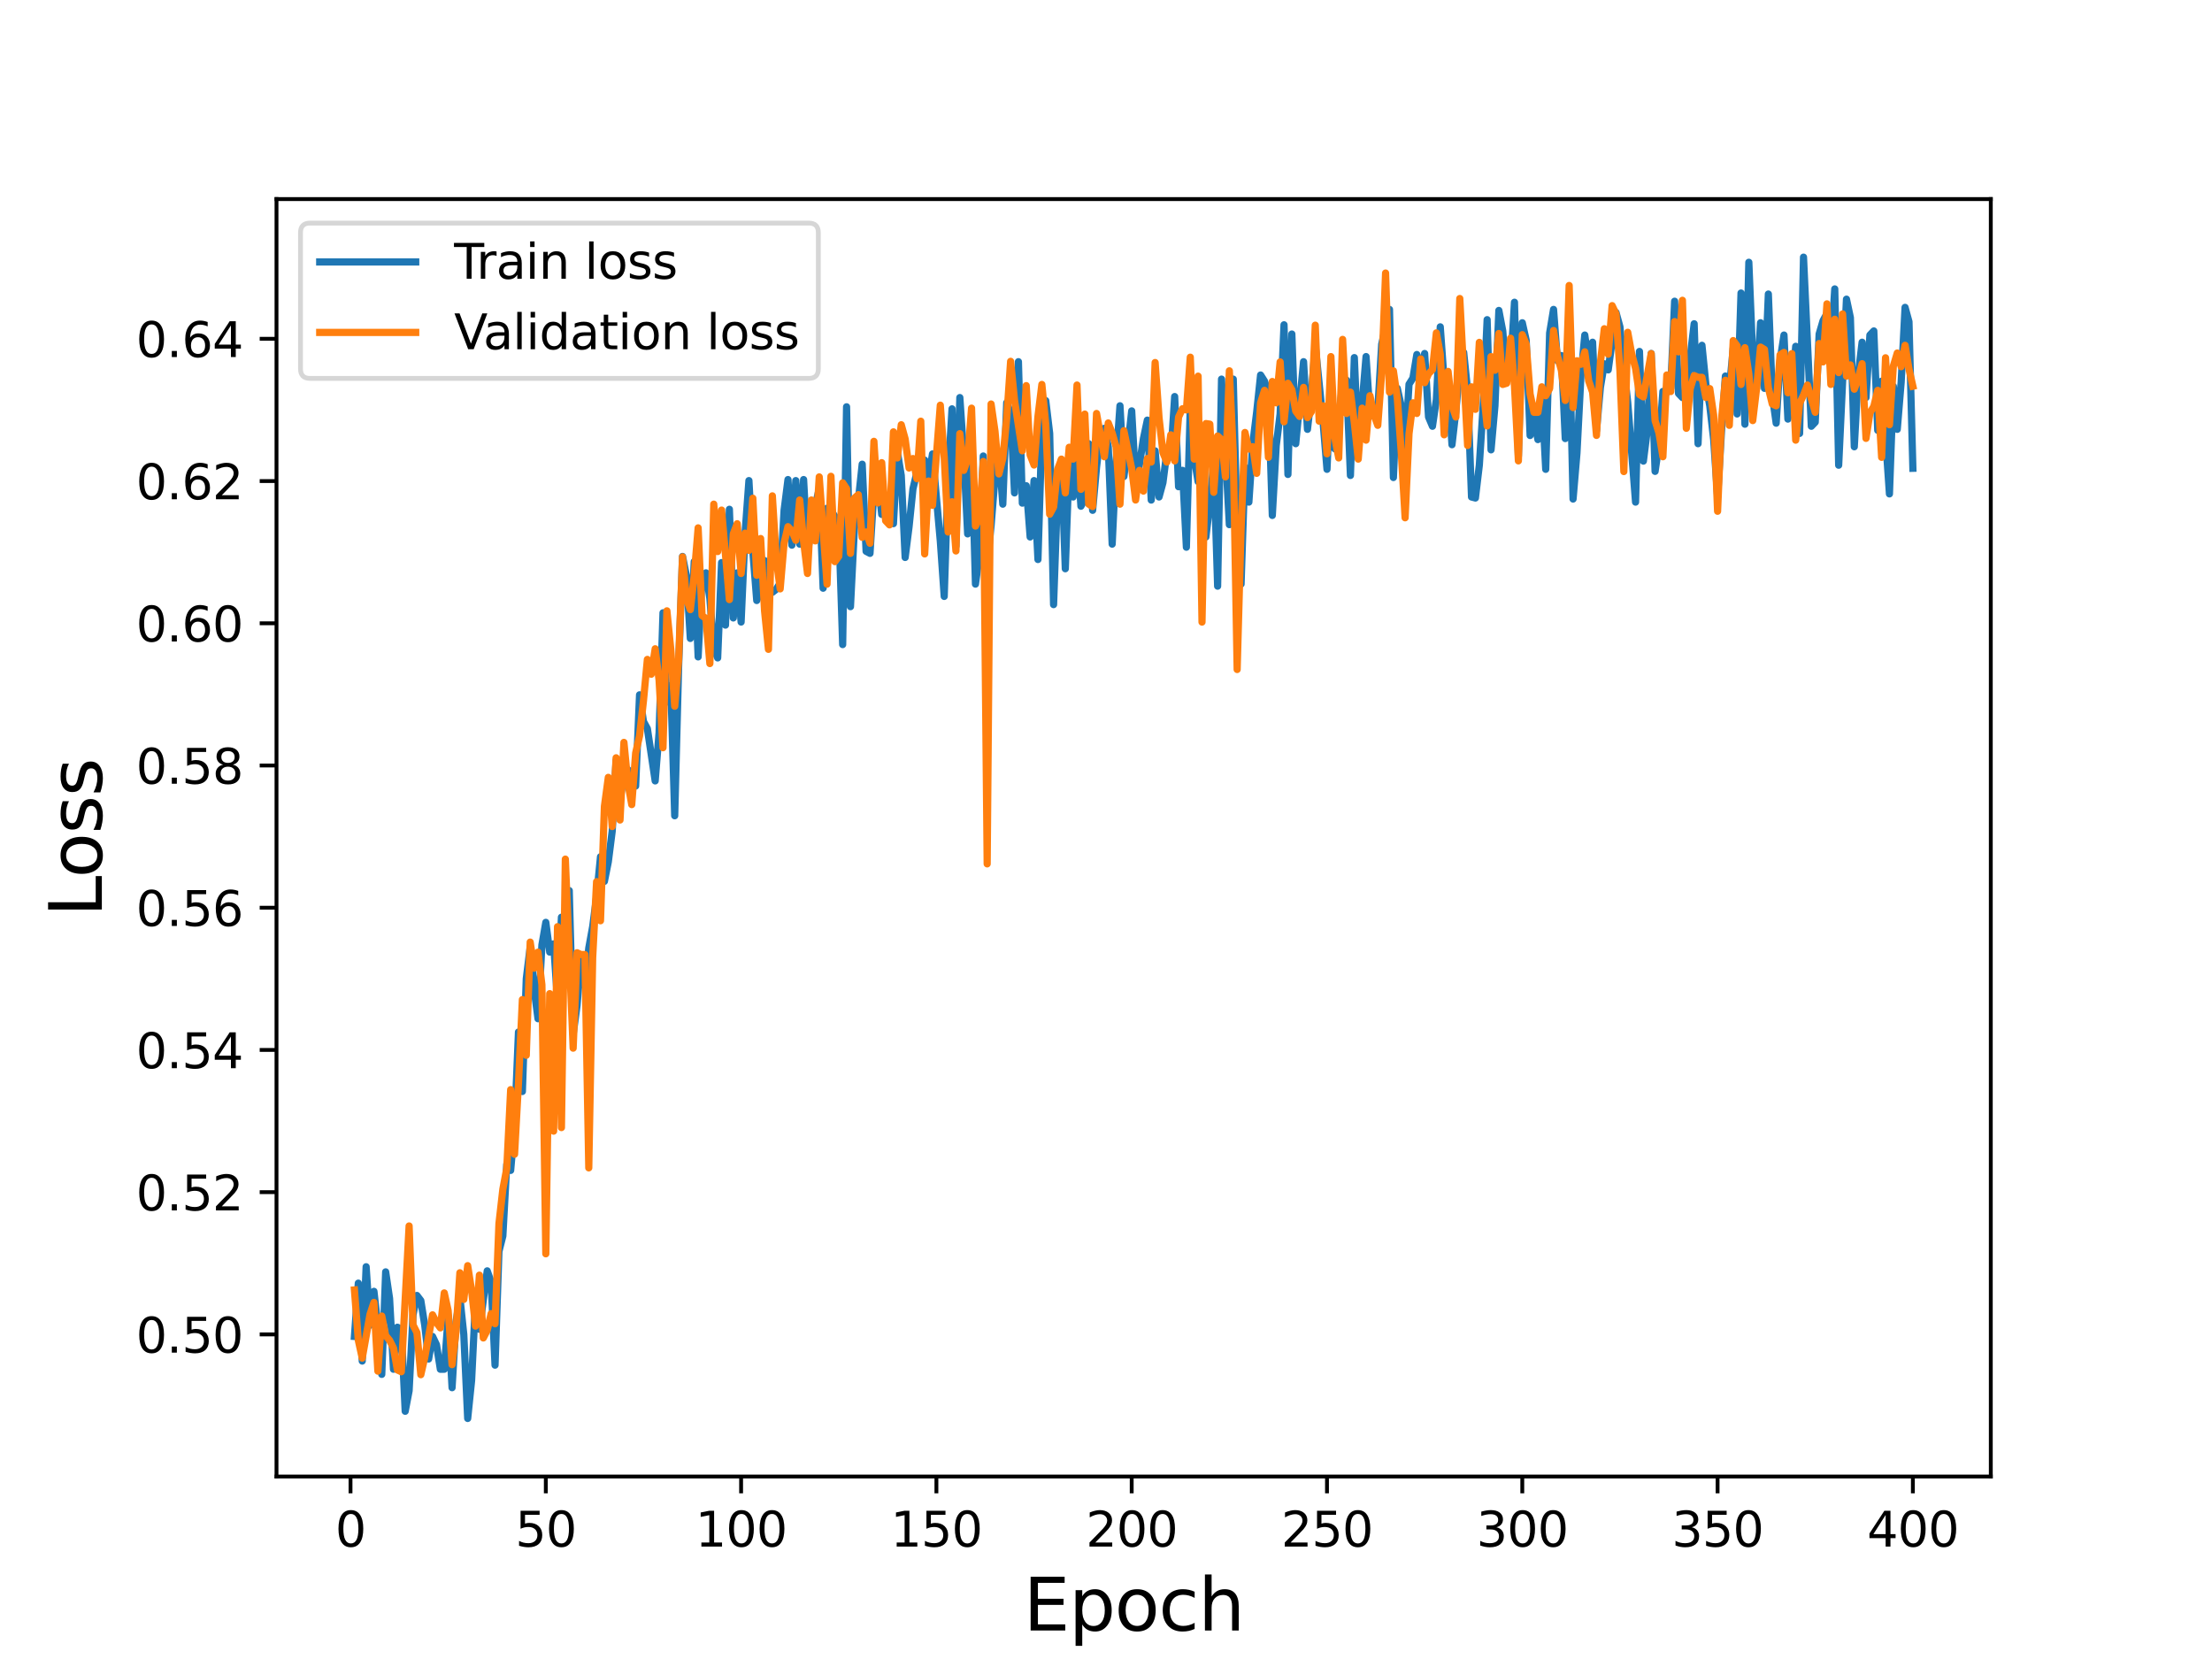 <?xml version="1.0" encoding="utf-8" standalone="no"?>
<!DOCTYPE svg PUBLIC "-//W3C//DTD SVG 1.1//EN"
  "http://www.w3.org/Graphics/SVG/1.1/DTD/svg11.dtd">
<svg height="345.6pt" version="1.1" viewBox="0 0 460.8 345.6" width="460.8pt" xmlns="http://www.w3.org/2000/svg" xmlns:xlink="http://www.w3.org/1999/xlink">
 <defs>
  <style type="text/css">*{stroke-linecap:butt;stroke-linejoin:round;}</style>
 </defs>
 <g id="figure_1">
  <g id="patch_1">
   <path d="M 0 345.6 
L 460.8 345.6 
L 460.8 0 
L 0 0 
z
" style="fill:#ffffff;"/>
  </g>
  <g id="axes_1">
   <g id="patch_2">
    <path d="M 57.6 307.584 
L 414.72 307.584 
L 414.72 41.472 
L 57.6 41.472 
z
" style="fill:#ffffff;"/>
   </g>
   <g id="matplotlib.axis_1">
    <g id="xtick_1">
     <g id="line2d_1">
      <defs>
       <path d="M 0 0 
L 0 3.5 
" id="m09a0fee490" style="stroke:#000000;stroke-width:0.8;"/>
      </defs>
      <g>
       <use style="stroke:#000000;stroke-width:0.8;" x="73.019" xlink:href="#m09a0fee490" y="307.584"/>
      </g>
     </g>
     <g id="text_1">
      <!-- 0 -->
      <g transform="translate(69.838 322.182)scale(0.1 -0.1)">
       <defs>
        <path d="M 2034 4250 
Q 1547 4250 1301 3770 
Q 1056 3291 1056 2328 
Q 1056 1369 1301 889 
Q 1547 409 2034 409 
Q 2525 409 2770 889 
Q 3016 1369 3016 2328 
Q 3016 3291 2770 3770 
Q 2525 4250 2034 4250 
z
M 2034 4750 
Q 2819 4750 3233 4129 
Q 3647 3509 3647 2328 
Q 3647 1150 3233 529 
Q 2819 -91 2034 -91 
Q 1250 -91 836 529 
Q 422 1150 422 2328 
Q 422 3509 836 4129 
Q 1250 4750 2034 4750 
z
" id="DejaVuSans-30" transform="scale(0.016)"/>
       </defs>
       <use xlink:href="#DejaVuSans-30"/>
      </g>
     </g>
    </g>
    <g id="xtick_2">
     <g id="line2d_2">
      <g>
       <use style="stroke:#000000;stroke-width:0.8;" x="113.703" xlink:href="#m09a0fee490" y="307.584"/>
      </g>
     </g>
     <g id="text_2">
      <!-- 50 -->
      <g transform="translate(107.34 322.182)scale(0.1 -0.1)">
       <defs>
        <path d="M 691 4666 
L 3169 4666 
L 3169 4134 
L 1269 4134 
L 1269 2991 
Q 1406 3038 1543 3061 
Q 1681 3084 1819 3084 
Q 2600 3084 3056 2656 
Q 3513 2228 3513 1497 
Q 3513 744 3044 326 
Q 2575 -91 1722 -91 
Q 1428 -91 1123 -41 
Q 819 9 494 109 
L 494 744 
Q 775 591 1075 516 
Q 1375 441 1709 441 
Q 2250 441 2565 725 
Q 2881 1009 2881 1497 
Q 2881 1984 2565 2268 
Q 2250 2553 1709 2553 
Q 1456 2553 1204 2497 
Q 953 2441 691 2322 
L 691 4666 
z
" id="DejaVuSans-35" transform="scale(0.016)"/>
       </defs>
       <use xlink:href="#DejaVuSans-35"/>
       <use x="63.623" xlink:href="#DejaVuSans-30"/>
      </g>
     </g>
    </g>
    <g id="xtick_3">
     <g id="line2d_3">
      <g>
       <use style="stroke:#000000;stroke-width:0.8;" x="154.386" xlink:href="#m09a0fee490" y="307.584"/>
      </g>
     </g>
     <g id="text_3">
      <!-- 100 -->
      <g transform="translate(144.842 322.182)scale(0.1 -0.1)">
       <defs>
        <path d="M 794 531 
L 1825 531 
L 1825 4091 
L 703 3866 
L 703 4441 
L 1819 4666 
L 2450 4666 
L 2450 531 
L 3481 531 
L 3481 0 
L 794 0 
L 794 531 
z
" id="DejaVuSans-31" transform="scale(0.016)"/>
       </defs>
       <use xlink:href="#DejaVuSans-31"/>
       <use x="63.623" xlink:href="#DejaVuSans-30"/>
       <use x="127.246" xlink:href="#DejaVuSans-30"/>
      </g>
     </g>
    </g>
    <g id="xtick_4">
     <g id="line2d_4">
      <g>
       <use style="stroke:#000000;stroke-width:0.8;" x="195.07" xlink:href="#m09a0fee490" y="307.584"/>
      </g>
     </g>
     <g id="text_4">
      <!-- 150 -->
      <g transform="translate(185.526 322.182)scale(0.1 -0.1)">
       <use xlink:href="#DejaVuSans-31"/>
       <use x="63.623" xlink:href="#DejaVuSans-35"/>
       <use x="127.246" xlink:href="#DejaVuSans-30"/>
      </g>
     </g>
    </g>
    <g id="xtick_5">
     <g id="line2d_5">
      <g>
       <use style="stroke:#000000;stroke-width:0.8;" x="235.753" xlink:href="#m09a0fee490" y="307.584"/>
      </g>
     </g>
     <g id="text_5">
      <!-- 200 -->
      <g transform="translate(226.209 322.182)scale(0.1 -0.1)">
       <defs>
        <path d="M 1228 531 
L 3431 531 
L 3431 0 
L 469 0 
L 469 531 
Q 828 903 1448 1529 
Q 2069 2156 2228 2338 
Q 2531 2678 2651 2914 
Q 2772 3150 2772 3378 
Q 2772 3750 2511 3984 
Q 2250 4219 1831 4219 
Q 1534 4219 1204 4116 
Q 875 4013 500 3803 
L 500 4441 
Q 881 4594 1212 4672 
Q 1544 4750 1819 4750 
Q 2544 4750 2975 4387 
Q 3406 4025 3406 3419 
Q 3406 3131 3298 2873 
Q 3191 2616 2906 2266 
Q 2828 2175 2409 1742 
Q 1991 1309 1228 531 
z
" id="DejaVuSans-32" transform="scale(0.016)"/>
       </defs>
       <use xlink:href="#DejaVuSans-32"/>
       <use x="63.623" xlink:href="#DejaVuSans-30"/>
       <use x="127.246" xlink:href="#DejaVuSans-30"/>
      </g>
     </g>
    </g>
    <g id="xtick_6">
     <g id="line2d_6">
      <g>
       <use style="stroke:#000000;stroke-width:0.8;" x="276.437" xlink:href="#m09a0fee490" y="307.584"/>
      </g>
     </g>
     <g id="text_6">
      <!-- 250 -->
      <g transform="translate(266.893 322.182)scale(0.1 -0.1)">
       <use xlink:href="#DejaVuSans-32"/>
       <use x="63.623" xlink:href="#DejaVuSans-35"/>
       <use x="127.246" xlink:href="#DejaVuSans-30"/>
      </g>
     </g>
    </g>
    <g id="xtick_7">
     <g id="line2d_7">
      <g>
       <use style="stroke:#000000;stroke-width:0.8;" x="317.12" xlink:href="#m09a0fee490" y="307.584"/>
      </g>
     </g>
     <g id="text_7">
      <!-- 300 -->
      <g transform="translate(307.576 322.182)scale(0.1 -0.1)">
       <defs>
        <path d="M 2597 2516 
Q 3050 2419 3304 2112 
Q 3559 1806 3559 1356 
Q 3559 666 3084 287 
Q 2609 -91 1734 -91 
Q 1441 -91 1130 -33 
Q 819 25 488 141 
L 488 750 
Q 750 597 1062 519 
Q 1375 441 1716 441 
Q 2309 441 2620 675 
Q 2931 909 2931 1356 
Q 2931 1769 2642 2001 
Q 2353 2234 1838 2234 
L 1294 2234 
L 1294 2753 
L 1863 2753 
Q 2328 2753 2575 2939 
Q 2822 3125 2822 3475 
Q 2822 3834 2567 4026 
Q 2313 4219 1838 4219 
Q 1578 4219 1281 4162 
Q 984 4106 628 3988 
L 628 4550 
Q 988 4650 1302 4700 
Q 1616 4750 1894 4750 
Q 2613 4750 3031 4423 
Q 3450 4097 3450 3541 
Q 3450 3153 3228 2886 
Q 3006 2619 2597 2516 
z
" id="DejaVuSans-33" transform="scale(0.016)"/>
       </defs>
       <use xlink:href="#DejaVuSans-33"/>
       <use x="63.623" xlink:href="#DejaVuSans-30"/>
       <use x="127.246" xlink:href="#DejaVuSans-30"/>
      </g>
     </g>
    </g>
    <g id="xtick_8">
     <g id="line2d_8">
      <g>
       <use style="stroke:#000000;stroke-width:0.8;" x="357.804" xlink:href="#m09a0fee490" y="307.584"/>
      </g>
     </g>
     <g id="text_8">
      <!-- 350 -->
      <g transform="translate(348.26 322.182)scale(0.1 -0.1)">
       <use xlink:href="#DejaVuSans-33"/>
       <use x="63.623" xlink:href="#DejaVuSans-35"/>
       <use x="127.246" xlink:href="#DejaVuSans-30"/>
      </g>
     </g>
    </g>
    <g id="xtick_9">
     <g id="line2d_9">
      <g>
       <use style="stroke:#000000;stroke-width:0.8;" x="398.487" xlink:href="#m09a0fee490" y="307.584"/>
      </g>
     </g>
     <g id="text_9">
      <!-- 400 -->
      <g transform="translate(388.944 322.182)scale(0.1 -0.1)">
       <defs>
        <path d="M 2419 4116 
L 825 1625 
L 2419 1625 
L 2419 4116 
z
M 2253 4666 
L 3047 4666 
L 3047 1625 
L 3713 1625 
L 3713 1100 
L 3047 1100 
L 3047 0 
L 2419 0 
L 2419 1100 
L 313 1100 
L 313 1709 
L 2253 4666 
z
" id="DejaVuSans-34" transform="scale(0.016)"/>
       </defs>
       <use xlink:href="#DejaVuSans-34"/>
       <use x="63.623" xlink:href="#DejaVuSans-30"/>
       <use x="127.246" xlink:href="#DejaVuSans-30"/>
      </g>
     </g>
    </g>
    <g id="text_10">
     <!-- Epoch -->
     <g transform="translate(213.194 339.66)scale(0.15 -0.15)">
      <defs>
       <path d="M 628 4666 
L 3578 4666 
L 3578 4134 
L 1259 4134 
L 1259 2753 
L 3481 2753 
L 3481 2222 
L 1259 2222 
L 1259 531 
L 3634 531 
L 3634 0 
L 628 0 
L 628 4666 
z
" id="DejaVuSans-45" transform="scale(0.016)"/>
       <path d="M 1159 525 
L 1159 -1331 
L 581 -1331 
L 581 3500 
L 1159 3500 
L 1159 2969 
Q 1341 3281 1617 3432 
Q 1894 3584 2278 3584 
Q 2916 3584 3314 3078 
Q 3713 2572 3713 1747 
Q 3713 922 3314 415 
Q 2916 -91 2278 -91 
Q 1894 -91 1617 61 
Q 1341 213 1159 525 
z
M 3116 1747 
Q 3116 2381 2855 2742 
Q 2594 3103 2138 3103 
Q 1681 3103 1420 2742 
Q 1159 2381 1159 1747 
Q 1159 1113 1420 752 
Q 1681 391 2138 391 
Q 2594 391 2855 752 
Q 3116 1113 3116 1747 
z
" id="DejaVuSans-70" transform="scale(0.016)"/>
       <path d="M 1959 3097 
Q 1497 3097 1228 2736 
Q 959 2375 959 1747 
Q 959 1119 1226 758 
Q 1494 397 1959 397 
Q 2419 397 2687 759 
Q 2956 1122 2956 1747 
Q 2956 2369 2687 2733 
Q 2419 3097 1959 3097 
z
M 1959 3584 
Q 2709 3584 3137 3096 
Q 3566 2609 3566 1747 
Q 3566 888 3137 398 
Q 2709 -91 1959 -91 
Q 1206 -91 779 398 
Q 353 888 353 1747 
Q 353 2609 779 3096 
Q 1206 3584 1959 3584 
z
" id="DejaVuSans-6f" transform="scale(0.016)"/>
       <path d="M 3122 3366 
L 3122 2828 
Q 2878 2963 2633 3030 
Q 2388 3097 2138 3097 
Q 1578 3097 1268 2742 
Q 959 2388 959 1747 
Q 959 1106 1268 751 
Q 1578 397 2138 397 
Q 2388 397 2633 464 
Q 2878 531 3122 666 
L 3122 134 
Q 2881 22 2623 -34 
Q 2366 -91 2075 -91 
Q 1284 -91 818 406 
Q 353 903 353 1747 
Q 353 2603 823 3093 
Q 1294 3584 2113 3584 
Q 2378 3584 2631 3529 
Q 2884 3475 3122 3366 
z
" id="DejaVuSans-63" transform="scale(0.016)"/>
       <path d="M 3513 2113 
L 3513 0 
L 2938 0 
L 2938 2094 
Q 2938 2591 2744 2837 
Q 2550 3084 2163 3084 
Q 1697 3084 1428 2787 
Q 1159 2491 1159 1978 
L 1159 0 
L 581 0 
L 581 4863 
L 1159 4863 
L 1159 2956 
Q 1366 3272 1645 3428 
Q 1925 3584 2291 3584 
Q 2894 3584 3203 3211 
Q 3513 2838 3513 2113 
z
" id="DejaVuSans-68" transform="scale(0.016)"/>
      </defs>
      <use xlink:href="#DejaVuSans-45"/>
      <use x="63.184" xlink:href="#DejaVuSans-70"/>
      <use x="126.66" xlink:href="#DejaVuSans-6f"/>
      <use x="187.842" xlink:href="#DejaVuSans-63"/>
      <use x="242.822" xlink:href="#DejaVuSans-68"/>
     </g>
    </g>
   </g>
   <g id="matplotlib.axis_2">
    <g id="ytick_1">
     <g id="line2d_10">
      <defs>
       <path d="M 0 0 
L -3.5 0 
" id="m2b447455a0" style="stroke:#000000;stroke-width:0.8;"/>
      </defs>
      <g>
       <use style="stroke:#000000;stroke-width:0.8;" x="57.6" xlink:href="#m2b447455a0" y="277.979"/>
      </g>
     </g>
     <g id="text_11">
      <!-- 0.50 -->
      <g transform="translate(28.334 281.778)scale(0.1 -0.1)">
       <defs>
        <path d="M 684 794 
L 1344 794 
L 1344 0 
L 684 0 
L 684 794 
z
" id="DejaVuSans-2e" transform="scale(0.016)"/>
       </defs>
       <use xlink:href="#DejaVuSans-30"/>
       <use x="63.623" xlink:href="#DejaVuSans-2e"/>
       <use x="95.41" xlink:href="#DejaVuSans-35"/>
       <use x="159.033" xlink:href="#DejaVuSans-30"/>
      </g>
     </g>
    </g>
    <g id="ytick_2">
     <g id="line2d_11">
      <g>
       <use style="stroke:#000000;stroke-width:0.8;" x="57.6" xlink:href="#m2b447455a0" y="248.351"/>
      </g>
     </g>
     <g id="text_12">
      <!-- 0.52 -->
      <g transform="translate(28.334 252.15)scale(0.1 -0.1)">
       <use xlink:href="#DejaVuSans-30"/>
       <use x="63.623" xlink:href="#DejaVuSans-2e"/>
       <use x="95.41" xlink:href="#DejaVuSans-35"/>
       <use x="159.033" xlink:href="#DejaVuSans-32"/>
      </g>
     </g>
    </g>
    <g id="ytick_3">
     <g id="line2d_12">
      <g>
       <use style="stroke:#000000;stroke-width:0.8;" x="57.6" xlink:href="#m2b447455a0" y="218.723"/>
      </g>
     </g>
     <g id="text_13">
      <!-- 0.54 -->
      <g transform="translate(28.334 222.522)scale(0.1 -0.1)">
       <use xlink:href="#DejaVuSans-30"/>
       <use x="63.623" xlink:href="#DejaVuSans-2e"/>
       <use x="95.41" xlink:href="#DejaVuSans-35"/>
       <use x="159.033" xlink:href="#DejaVuSans-34"/>
      </g>
     </g>
    </g>
    <g id="ytick_4">
     <g id="line2d_13">
      <g>
       <use style="stroke:#000000;stroke-width:0.8;" x="57.6" xlink:href="#m2b447455a0" y="189.094"/>
      </g>
     </g>
     <g id="text_14">
      <!-- 0.56 -->
      <g transform="translate(28.334 192.894)scale(0.1 -0.1)">
       <defs>
        <path d="M 2113 2584 
Q 1688 2584 1439 2293 
Q 1191 2003 1191 1497 
Q 1191 994 1439 701 
Q 1688 409 2113 409 
Q 2538 409 2786 701 
Q 3034 994 3034 1497 
Q 3034 2003 2786 2293 
Q 2538 2584 2113 2584 
z
M 3366 4563 
L 3366 3988 
Q 3128 4100 2886 4159 
Q 2644 4219 2406 4219 
Q 1781 4219 1451 3797 
Q 1122 3375 1075 2522 
Q 1259 2794 1537 2939 
Q 1816 3084 2150 3084 
Q 2853 3084 3261 2657 
Q 3669 2231 3669 1497 
Q 3669 778 3244 343 
Q 2819 -91 2113 -91 
Q 1303 -91 875 529 
Q 447 1150 447 2328 
Q 447 3434 972 4092 
Q 1497 4750 2381 4750 
Q 2619 4750 2861 4703 
Q 3103 4656 3366 4563 
z
" id="DejaVuSans-36" transform="scale(0.016)"/>
       </defs>
       <use xlink:href="#DejaVuSans-30"/>
       <use x="63.623" xlink:href="#DejaVuSans-2e"/>
       <use x="95.41" xlink:href="#DejaVuSans-35"/>
       <use x="159.033" xlink:href="#DejaVuSans-36"/>
      </g>
     </g>
    </g>
    <g id="ytick_5">
     <g id="line2d_14">
      <g>
       <use style="stroke:#000000;stroke-width:0.8;" x="57.6" xlink:href="#m2b447455a0" y="159.466"/>
      </g>
     </g>
     <g id="text_15">
      <!-- 0.58 -->
      <g transform="translate(28.334 163.265)scale(0.1 -0.1)">
       <defs>
        <path d="M 2034 2216 
Q 1584 2216 1326 1975 
Q 1069 1734 1069 1313 
Q 1069 891 1326 650 
Q 1584 409 2034 409 
Q 2484 409 2743 651 
Q 3003 894 3003 1313 
Q 3003 1734 2745 1975 
Q 2488 2216 2034 2216 
z
M 1403 2484 
Q 997 2584 770 2862 
Q 544 3141 544 3541 
Q 544 4100 942 4425 
Q 1341 4750 2034 4750 
Q 2731 4750 3128 4425 
Q 3525 4100 3525 3541 
Q 3525 3141 3298 2862 
Q 3072 2584 2669 2484 
Q 3125 2378 3379 2068 
Q 3634 1759 3634 1313 
Q 3634 634 3220 271 
Q 2806 -91 2034 -91 
Q 1263 -91 848 271 
Q 434 634 434 1313 
Q 434 1759 690 2068 
Q 947 2378 1403 2484 
z
M 1172 3481 
Q 1172 3119 1398 2916 
Q 1625 2713 2034 2713 
Q 2441 2713 2670 2916 
Q 2900 3119 2900 3481 
Q 2900 3844 2670 4047 
Q 2441 4250 2034 4250 
Q 1625 4250 1398 4047 
Q 1172 3844 1172 3481 
z
" id="DejaVuSans-38" transform="scale(0.016)"/>
       </defs>
       <use xlink:href="#DejaVuSans-30"/>
       <use x="63.623" xlink:href="#DejaVuSans-2e"/>
       <use x="95.41" xlink:href="#DejaVuSans-35"/>
       <use x="159.033" xlink:href="#DejaVuSans-38"/>
      </g>
     </g>
    </g>
    <g id="ytick_6">
     <g id="line2d_15">
      <g>
       <use style="stroke:#000000;stroke-width:0.8;" x="57.6" xlink:href="#m2b447455a0" y="129.838"/>
      </g>
     </g>
     <g id="text_16">
      <!-- 0.60 -->
      <g transform="translate(28.334 133.637)scale(0.1 -0.1)">
       <use xlink:href="#DejaVuSans-30"/>
       <use x="63.623" xlink:href="#DejaVuSans-2e"/>
       <use x="95.41" xlink:href="#DejaVuSans-36"/>
       <use x="159.033" xlink:href="#DejaVuSans-30"/>
      </g>
     </g>
    </g>
    <g id="ytick_7">
     <g id="line2d_16">
      <g>
       <use style="stroke:#000000;stroke-width:0.8;" x="57.6" xlink:href="#m2b447455a0" y="100.21"/>
      </g>
     </g>
     <g id="text_17">
      <!-- 0.62 -->
      <g transform="translate(28.334 104.009)scale(0.1 -0.1)">
       <use xlink:href="#DejaVuSans-30"/>
       <use x="63.623" xlink:href="#DejaVuSans-2e"/>
       <use x="95.41" xlink:href="#DejaVuSans-36"/>
       <use x="159.033" xlink:href="#DejaVuSans-32"/>
      </g>
     </g>
    </g>
    <g id="ytick_8">
     <g id="line2d_17">
      <g>
       <use style="stroke:#000000;stroke-width:0.8;" x="57.6" xlink:href="#m2b447455a0" y="70.581"/>
      </g>
     </g>
     <g id="text_18">
      <!-- 0.64 -->
      <g transform="translate(28.334 74.381)scale(0.1 -0.1)">
       <use xlink:href="#DejaVuSans-30"/>
       <use x="63.623" xlink:href="#DejaVuSans-2e"/>
       <use x="95.41" xlink:href="#DejaVuSans-36"/>
       <use x="159.033" xlink:href="#DejaVuSans-34"/>
      </g>
     </g>
    </g>
    <g id="text_19">
     <!-- Loss -->
     <g transform="translate(21.215 190.979)rotate(-90)scale(0.15 -0.15)">
      <defs>
       <path d="M 628 4666 
L 1259 4666 
L 1259 531 
L 3531 531 
L 3531 0 
L 628 0 
L 628 4666 
z
" id="DejaVuSans-4c" transform="scale(0.016)"/>
       <path d="M 2834 3397 
L 2834 2853 
Q 2591 2978 2328 3040 
Q 2066 3103 1784 3103 
Q 1356 3103 1142 2972 
Q 928 2841 928 2578 
Q 928 2378 1081 2264 
Q 1234 2150 1697 2047 
L 1894 2003 
Q 2506 1872 2764 1633 
Q 3022 1394 3022 966 
Q 3022 478 2636 193 
Q 2250 -91 1575 -91 
Q 1294 -91 989 -36 
Q 684 19 347 128 
L 347 722 
Q 666 556 975 473 
Q 1284 391 1588 391 
Q 1994 391 2212 530 
Q 2431 669 2431 922 
Q 2431 1156 2273 1281 
Q 2116 1406 1581 1522 
L 1381 1569 
Q 847 1681 609 1914 
Q 372 2147 372 2553 
Q 372 3047 722 3315 
Q 1072 3584 1716 3584 
Q 2034 3584 2315 3537 
Q 2597 3491 2834 3397 
z
" id="DejaVuSans-73" transform="scale(0.016)"/>
      </defs>
      <use xlink:href="#DejaVuSans-4c"/>
      <use x="53.963" xlink:href="#DejaVuSans-6f"/>
      <use x="115.145" xlink:href="#DejaVuSans-73"/>
      <use x="167.244" xlink:href="#DejaVuSans-73"/>
     </g>
    </g>
   </g>
   <g id="line2d_18">
    <path clip-path="url(#p0418ade18f)" d="M 73.833 278.406 
L 74.646 267.303 
L 75.46 283.531 
L 76.274 263.887 
L 77.087 276.058 
L 77.901 269.011 
L 78.715 276.271 
L 79.528 286.307 
L 80.342 264.954 
L 81.156 270.506 
L 81.969 285.239 
L 82.783 276.485 
L 83.597 276.912 
L 84.41 293.993 
L 85.224 289.723 
L 86.038 273.922 
L 86.851 269.865 
L 87.665 270.933 
L 88.479 276.058 
L 89.292 283.104 
L 90.106 278.406 
L 90.92 280.114 
L 91.733 285.239 
L 92.547 285.239 
L 93.361 274.349 
L 94.174 289.082 
L 94.988 275.417 
L 95.802 270.292 
L 96.616 277.979 
L 97.429 295.488 
L 98.243 287.588 
L 99.057 270.933 
L 99.87 276.912 
L 101.498 264.741 
L 102.311 267.09 
L 103.125 284.385 
L 103.939 260.684 
L 104.752 257.481 
L 105.566 242.535 
L 106.38 243.816 
L 107.193 234.421 
L 108.007 214.99 
L 108.821 227.375 
L 109.634 203.887 
L 110.448 197.268 
L 111.262 206.022 
L 112.075 212.215 
L 112.889 196.841 
L 113.703 192.144 
L 114.516 198.336 
L 115.33 196.627 
L 116.144 208.585 
L 116.957 191.076 
L 117.771 199.83 
L 118.585 185.524 
L 119.398 215.417 
L 120.212 209.439 
L 121.026 199.83 
L 121.839 205.382 
L 122.653 197.482 
L 123.467 192.998 
L 124.28 186.805 
L 125.094 178.478 
L 125.908 183.603 
L 126.721 179.546 
L 127.535 173.14 
L 128.349 158.407 
L 129.162 166.734 
L 129.976 161.396 
L 130.79 160.329 
L 131.603 161.183 
L 132.417 163.745 
L 133.231 144.742 
L 134.044 150.293 
L 134.858 151.788 
L 136.485 162.678 
L 137.299 152.642 
L 138.113 127.66 
L 138.926 146.236 
L 139.74 142.82 
L 140.554 169.937 
L 141.367 138.977 
L 142.181 115.916 
L 142.995 119.973 
L 143.808 132.998 
L 144.622 116.984 
L 145.436 136.841 
L 146.249 120.187 
L 147.063 119.333 
L 147.877 124.671 
L 148.69 135.133 
L 149.504 137.055 
L 150.318 117.197 
L 151.131 130.222 
L 151.945 106.094 
L 152.759 128.728 
L 153.572 119.333 
L 154.386 129.582 
L 155.2 111.219 
L 156.013 100.116 
L 156.827 114.849 
L 157.641 125.098 
L 158.454 123.176 
L 159.268 116.77 
L 160.082 122.749 
L 160.895 123.39 
L 161.709 122.749 
L 162.523 121.468 
L 163.336 106.308 
L 164.15 99.902 
L 164.964 113.568 
L 165.777 100.116 
L 166.591 113.354 
L 167.405 99.902 
L 168.219 114.849 
L 169.032 110.578 
L 169.846 105.24 
L 170.66 101.824 
L 171.473 122.535 
L 172.287 105.881 
L 173.101 106.308 
L 173.914 107.589 
L 174.728 109.297 
L 175.542 134.279 
L 176.355 84.742 
L 177.169 126.379 
L 177.983 110.151 
L 178.796 104.386 
L 179.61 96.699 
L 180.424 114.849 
L 181.237 115.276 
L 182.051 102.251 
L 182.865 99.475 
L 183.678 107.162 
L 185.306 105.881 
L 186.119 109.084 
L 186.933 94.137 
L 187.747 99.048 
L 188.56 116.13 
L 189.374 109.724 
L 190.188 101.824 
L 191.001 98.408 
L 191.815 95.845 
L 192.629 95.845 
L 193.442 99.475 
L 194.256 94.564 
L 195.883 112.713 
L 196.697 124.244 
L 197.511 99.048 
L 198.324 85.169 
L 199.138 113.781 
L 199.952 82.82 
L 200.765 94.778 
L 201.579 111.219 
L 202.393 92.856 
L 203.206 121.681 
L 204.02 115.703 
L 204.834 94.991 
L 205.647 117.624 
L 206.461 109.511 
L 207.275 99.475 
L 208.088 94.137 
L 208.902 105.027 
L 209.716 83.888 
L 210.529 86.023 
L 211.343 102.678 
L 212.157 75.347 
L 212.97 104.813 
L 213.784 101.183 
L 214.598 111.859 
L 215.411 100.116 
L 216.225 116.557 
L 217.039 89.867 
L 217.852 83.461 
L 218.666 90.294 
L 219.48 125.952 
L 220.293 102.891 
L 221.107 95.845 
L 221.921 118.479 
L 222.734 96.272 
L 223.548 103.532 
L 224.362 93.07 
L 225.175 105.454 
L 225.989 103.959 
L 226.803 92.429 
L 227.616 106.308 
L 228.43 97.34 
L 229.244 90.294 
L 230.057 89.226 
L 230.871 93.07 
L 231.685 113.354 
L 232.498 96.059 
L 233.312 84.529 
L 234.126 99.262 
L 234.939 93.07 
L 235.753 85.596 
L 236.567 100.329 
L 237.381 96.699 
L 238.194 91.361 
L 239.008 87.518 
L 239.822 104.173 
L 240.635 93.924 
L 241.449 103.532 
L 242.263 100.543 
L 243.076 94.137 
L 243.89 95.205 
L 244.704 82.607 
L 245.517 101.397 
L 246.331 97.98 
L 247.145 113.995 
L 247.958 84.742 
L 248.772 95.418 
L 249.586 100.329 
L 250.399 90.294 
L 251.213 111.859 
L 252.027 105.027 
L 252.84 96.272 
L 253.654 122.108 
L 254.468 78.977 
L 256.095 109.297 
L 256.909 78.977 
L 257.722 110.792 
L 258.536 121.681 
L 259.35 97.34 
L 260.163 104.6 
L 260.977 92.429 
L 261.791 85.81 
L 262.604 78.123 
L 263.418 79.404 
L 264.232 81.966 
L 265.045 107.375 
L 265.859 92.856 
L 266.673 86.237 
L 267.486 67.66 
L 268.3 98.835 
L 269.114 69.582 
L 269.927 92.429 
L 271.555 75.347 
L 272.368 89.44 
L 273.182 82.18 
L 273.996 71.931 
L 275.623 87.945 
L 276.437 97.767 
L 277.25 79.191 
L 278.064 93.497 
L 279.691 80.045 
L 280.505 79.191 
L 281.319 99.048 
L 282.132 74.493 
L 282.946 93.71 
L 284.573 74.28 
L 285.387 86.45 
L 286.201 86.664 
L 287.014 85.383 
L 287.828 71.717 
L 289.455 64.458 
L 290.269 99.475 
L 291.083 80.899 
L 291.896 84.529 
L 292.71 93.497 
L 293.524 80.045 
L 294.337 78.764 
L 295.151 73.853 
L 295.965 77.482 
L 296.778 73.639 
L 297.592 86.877 
L 298.406 88.799 
L 299.219 83.248 
L 300.033 68.087 
L 300.847 79.404 
L 301.66 80.045 
L 302.474 92.642 
L 303.288 85.596 
L 304.101 76.628 
L 304.915 73.426 
L 305.729 81.326 
L 306.543 103.532 
L 307.356 103.746 
L 308.17 96.913 
L 308.984 84.315 
L 309.797 66.593 
L 310.611 93.71 
L 311.425 84.529 
L 312.238 64.671 
L 313.052 68.942 
L 313.866 78.977 
L 314.679 76.628 
L 315.493 62.963 
L 316.307 94.991 
L 317.12 67.233 
L 317.934 70.863 
L 318.748 90.721 
L 319.561 87.091 
L 320.375 91.575 
L 321.189 82.393 
L 322.002 97.767 
L 322.816 69.369 
L 323.63 64.458 
L 324.443 75.134 
L 325.257 74.066 
L 326.071 91.361 
L 326.884 69.155 
L 327.698 103.959 
L 328.512 94.351 
L 329.325 78.55 
L 330.139 69.796 
L 330.953 75.561 
L 331.766 71.29 
L 332.58 89.653 
L 333.394 80.685 
L 334.207 75.774 
L 335.021 77.055 
L 336.648 65.098 
L 337.462 68.087 
L 338.276 76.628 
L 339.089 83.888 
L 340.717 104.6 
L 341.53 73.212 
L 342.344 96.059 
L 343.158 89.653 
L 343.971 73.639 
L 344.785 98.194 
L 345.599 92.642 
L 346.412 81.539 
L 347.226 81.753 
L 348.04 80.899 
L 348.853 62.749 
L 349.667 81.966 
L 350.481 82.82 
L 351.294 81.112 
L 352.922 67.447 
L 353.735 92.429 
L 354.549 71.931 
L 355.363 80.045 
L 356.176 84.529 
L 356.99 91.575 
L 357.804 103.532 
L 358.617 89.867 
L 359.431 78.337 
L 360.245 81.112 
L 361.058 72.571 
L 361.872 86.237 
L 362.686 61.041 
L 363.499 88.372 
L 364.313 54.636 
L 365.127 74.28 
L 365.94 80.899 
L 366.754 67.233 
L 367.568 80.899 
L 368.381 61.255 
L 369.195 82.393 
L 370.009 88.159 
L 370.822 75.134 
L 371.636 69.796 
L 372.45 87.304 
L 373.263 82.18 
L 374.077 72.144 
L 374.891 90.294 
L 375.704 53.568 
L 377.332 88.799 
L 378.146 87.945 
L 378.959 69.582 
L 379.773 66.806 
L 380.587 65.312 
L 381.4 72.998 
L 382.214 60.187 
L 383.028 96.913 
L 384.655 62.322 
L 385.469 66.166 
L 386.282 93.07 
L 387.096 78.123 
L 387.91 71.29 
L 388.723 82.82 
L 389.537 69.796 
L 390.351 68.942 
L 391.164 89.653 
L 391.978 79.404 
L 393.605 102.891 
L 394.419 80.472 
L 395.233 89.44 
L 396.046 79.618 
L 396.86 64.031 
L 397.674 67.02 
L 398.487 97.553 
L 398.487 97.553 
" style="fill:none;stroke:#1f77b4;stroke-linecap:square;stroke-width:1.5;"/>
   </g>
   <g id="line2d_19">
    <path clip-path="url(#p0418ade18f)" d="M 73.833 268.72 
L 74.646 279.214 
L 75.46 282.917 
L 77.087 273.782 
L 77.901 271.313 
L 78.715 285.633 
L 79.528 274.152 
L 80.342 278.226 
L 81.156 279.214 
L 81.969 280.819 
L 82.783 285.386 
L 83.597 285.757 
L 85.224 255.388 
L 86.038 276.004 
L 86.851 277.609 
L 87.665 286.374 
L 88.479 282.794 
L 90.106 273.905 
L 90.92 275.51 
L 91.733 276.621 
L 92.547 269.338 
L 93.361 273.041 
L 94.174 284.275 
L 94.988 277.485 
L 95.802 265.14 
L 96.616 270.696 
L 97.429 263.659 
L 98.243 268.844 
L 99.057 276.251 
L 99.87 265.634 
L 100.684 278.72 
L 101.498 277.115 
L 102.311 273.658 
L 103.125 275.757 
L 103.939 254.894 
L 104.752 247.734 
L 105.566 243.413 
L 106.38 226.994 
L 107.193 240.45 
L 108.007 225.636 
L 108.821 208.229 
L 109.634 219.834 
L 110.448 196.255 
L 111.262 201.686 
L 112.075 198.353 
L 112.889 205.143 
L 113.703 261.19 
L 114.516 206.995 
L 115.33 235.636 
L 116.144 193.045 
L 116.957 234.895 
L 117.771 178.971 
L 119.398 218.352 
L 120.212 198.477 
L 121.026 198.847 
L 121.839 198.847 
L 122.653 243.289 
L 123.467 199.464 
L 124.28 183.663 
L 125.094 191.81 
L 125.908 167.984 
L 126.721 161.935 
L 127.535 172.182 
L 128.349 157.861 
L 129.162 170.824 
L 129.976 154.652 
L 130.79 163.046 
L 131.603 167.614 
L 132.417 156.874 
L 133.231 153.294 
L 134.044 146.01 
L 134.858 137.368 
L 135.672 140.455 
L 136.485 135.146 
L 137.299 141.689 
L 138.113 155.763 
L 138.926 127.245 
L 139.74 135.27 
L 140.554 147.121 
L 141.367 137.615 
L 142.181 116.011 
L 142.995 124.776 
L 143.808 126.999 
L 144.622 119.838 
L 145.436 109.962 
L 146.249 128.233 
L 147.063 128.85 
L 147.877 138.233 
L 148.69 105.024 
L 149.504 114.9 
L 150.318 106.259 
L 151.945 124.9 
L 152.759 111.197 
L 153.572 109.098 
L 154.386 119.468 
L 155.2 111.073 
L 156.013 114.653 
L 156.827 103.79 
L 157.641 119.838 
L 158.454 112.184 
L 159.268 127.245 
L 160.082 135.27 
L 160.895 103.296 
L 161.709 116.505 
L 162.523 122.678 
L 163.336 113.172 
L 164.15 109.715 
L 164.964 110.58 
L 165.777 112.555 
L 166.591 104.16 
L 167.405 112.802 
L 168.219 119.468 
L 169.032 104.16 
L 169.846 112.678 
L 170.66 99.346 
L 172.287 121.69 
L 173.101 99.222 
L 173.914 116.999 
L 174.728 115.888 
L 175.542 100.58 
L 176.355 101.815 
L 177.169 115.271 
L 177.983 103.79 
L 178.796 103.049 
L 179.61 111.938 
L 180.424 110.826 
L 181.237 113.172 
L 182.051 91.938 
L 182.865 104.777 
L 183.678 96.383 
L 184.492 108.481 
L 185.306 109.345 
L 186.119 89.963 
L 186.933 95.395 
L 187.747 88.482 
L 188.56 91.445 
L 189.374 97.494 
L 190.188 95.519 
L 191.001 99.716 
L 191.815 87.741 
L 192.629 115.394 
L 193.442 100.21 
L 194.256 105.271 
L 195.883 84.408 
L 196.697 95.272 
L 197.511 110.826 
L 198.324 104.53 
L 199.138 114.777 
L 199.952 90.334 
L 200.765 97.988 
L 201.579 95.642 
L 202.393 85.025 
L 203.206 109.592 
L 204.02 107.864 
L 204.834 96.136 
L 205.647 179.959 
L 206.461 84.161 
L 207.275 89.84 
L 208.088 98.728 
L 208.902 95.519 
L 209.716 87.124 
L 210.529 75.273 
L 211.343 83.42 
L 212.97 93.914 
L 213.784 80.334 
L 214.598 94.778 
L 215.411 96.876 
L 216.225 86.753 
L 217.039 80.087 
L 217.852 88.482 
L 218.666 107.123 
L 219.48 105.642 
L 220.293 97.864 
L 221.107 95.642 
L 221.921 102.679 
L 222.734 93.173 
L 223.548 95.642 
L 224.362 80.211 
L 225.175 101.938 
L 225.989 86.26 
L 226.803 105.024 
L 227.616 105.518 
L 228.43 86.136 
L 230.057 95.148 
L 230.871 88.111 
L 231.685 90.21 
L 232.498 93.05 
L 233.312 105.024 
L 234.126 89.716 
L 235.753 97.617 
L 236.567 104.16 
L 237.381 97.988 
L 238.194 102.308 
L 239.008 95.519 
L 239.822 96.259 
L 240.635 75.519 
L 241.449 87 
L 242.263 94.284 
L 243.076 96.259 
L 243.89 90.58 
L 244.704 96.012 
L 245.517 86.877 
L 246.331 85.149 
L 247.145 85.396 
L 247.958 74.408 
L 248.772 95.642 
L 249.586 78.359 
L 250.399 129.591 
L 251.213 88.235 
L 252.027 88.358 
L 252.84 102.555 
L 253.654 90.827 
L 254.468 91.568 
L 255.281 99.346 
L 256.095 77.248 
L 256.909 94.161 
L 257.722 139.467 
L 258.536 110.209 
L 259.35 90.087 
L 260.163 93.543 
L 260.977 93.05 
L 261.791 98.605 
L 262.604 83.914 
L 263.418 81.322 
L 264.232 95.272 
L 265.045 79.47 
L 265.859 83.914 
L 266.673 75.396 
L 267.486 87.865 
L 268.3 79.84 
L 269.114 81.198 
L 269.927 85.642 
L 270.741 86.753 
L 271.555 80.704 
L 272.368 87 
L 273.182 85.766 
L 273.996 67.742 
L 274.809 87.741 
L 275.623 84.531 
L 276.437 94.531 
L 277.25 74.285 
L 278.064 91.198 
L 278.878 95.395 
L 279.691 70.705 
L 280.505 86.136 
L 281.319 81.692 
L 282.132 88.111 
L 282.946 95.642 
L 283.76 85.025 
L 284.573 91.692 
L 285.387 82.433 
L 286.201 86.383 
L 287.014 88.605 
L 287.828 77.742 
L 288.642 56.878 
L 289.455 81.692 
L 290.269 77.248 
L 291.083 82.927 
L 291.896 94.037 
L 292.71 107.864 
L 293.524 90.334 
L 294.337 83.914 
L 295.151 86.136 
L 295.965 74.779 
L 296.778 79.717 
L 297.592 77.865 
L 298.406 77.001 
L 299.219 69.347 
L 300.033 73.791 
L 300.847 90.58 
L 301.66 77.371 
L 302.474 84.531 
L 303.288 86.877 
L 304.101 62.187 
L 305.729 92.803 
L 306.543 80.581 
L 307.356 85.272 
L 308.17 71.322 
L 308.984 80.951 
L 309.797 88.729 
L 310.611 74.285 
L 311.425 77.124 
L 312.238 69.47 
L 313.052 80.087 
L 313.866 79.84 
L 314.679 70.458 
L 315.493 80.457 
L 316.307 96.012 
L 317.12 69.717 
L 317.934 71.692 
L 318.748 82.062 
L 319.561 85.889 
L 320.375 85.889 
L 321.189 80.581 
L 322.002 82.433 
L 322.816 80.951 
L 323.63 68.853 
L 324.443 74.161 
L 325.257 77.124 
L 326.071 83.42 
L 326.884 59.471 
L 327.698 84.902 
L 328.512 75.149 
L 329.325 75.89 
L 330.139 73.297 
L 330.953 79.346 
L 331.766 81.692 
L 332.58 90.704 
L 333.394 75.519 
L 334.207 68.483 
L 335.021 73.791 
L 335.835 63.668 
L 336.648 65.396 
L 337.462 77.248 
L 338.276 98.234 
L 339.089 69.223 
L 339.903 73.668 
L 340.717 76.754 
L 341.53 82.186 
L 342.344 82.68 
L 343.971 73.668 
L 344.785 87.618 
L 345.599 90.21 
L 346.412 95.148 
L 347.226 78.112 
L 348.04 81.569 
L 348.853 67.001 
L 349.667 73.297 
L 350.481 62.557 
L 351.294 89.223 
L 352.108 80.951 
L 352.922 78.235 
L 353.735 78.606 
L 354.549 78.606 
L 355.363 82.803 
L 356.176 80.951 
L 356.99 86.507 
L 357.804 106.506 
L 358.617 87.371 
L 359.431 79.223 
L 360.245 88.605 
L 361.058 70.952 
L 361.872 72.063 
L 362.686 80.087 
L 363.499 72.433 
L 364.313 77.865 
L 365.127 87.618 
L 365.94 80.828 
L 366.754 72.31 
L 367.568 72.804 
L 368.381 80.828 
L 369.195 84.161 
L 370.009 84.531 
L 370.822 73.915 
L 371.636 73.421 
L 372.45 81.815 
L 373.263 73.668 
L 374.077 91.692 
L 374.891 84.038 
L 375.704 82.309 
L 376.518 80.211 
L 378.146 85.889 
L 378.959 71.569 
L 379.773 75.396 
L 380.587 63.298 
L 381.4 80.087 
L 382.214 66.508 
L 383.028 77.618 
L 383.841 65.396 
L 384.655 78.359 
L 385.469 76.013 
L 386.282 81.075 
L 387.096 78.853 
L 387.91 75.766 
L 388.723 91.321 
L 389.537 86.013 
L 390.351 84.655 
L 391.164 81.322 
L 391.978 95.272 
L 392.792 74.532 
L 393.605 88.482 
L 394.419 76.26 
L 395.233 73.544 
L 396.046 76.384 
L 396.86 71.939 
L 397.674 76.877 
L 398.487 80.457 
L 398.487 80.457 
" style="fill:none;stroke:#ff7f0e;stroke-linecap:square;stroke-width:1.5;"/>
   </g>
   <g id="patch_3">
    <path d="M 57.6 307.584 
L 57.6 41.472 
" style="fill:none;stroke:#000000;stroke-linecap:square;stroke-linejoin:miter;stroke-width:0.8;"/>
   </g>
   <g id="patch_4">
    <path d="M 414.72 307.584 
L 414.72 41.472 
" style="fill:none;stroke:#000000;stroke-linecap:square;stroke-linejoin:miter;stroke-width:0.8;"/>
   </g>
   <g id="patch_5">
    <path d="M 57.6 307.584 
L 414.72 307.584 
" style="fill:none;stroke:#000000;stroke-linecap:square;stroke-linejoin:miter;stroke-width:0.8;"/>
   </g>
   <g id="patch_6">
    <path d="M 57.6 41.472 
L 414.72 41.472 
" style="fill:none;stroke:#000000;stroke-linecap:square;stroke-linejoin:miter;stroke-width:0.8;"/>
   </g>
   <g id="legend_1">
    <g id="patch_7">
     <path d="M 64.6 78.828 
L 168.475 78.828 
Q 170.475 78.828 170.475 76.828 
L 170.475 48.472 
Q 170.475 46.472 168.475 46.472 
L 64.6 46.472 
Q 62.6 46.472 62.6 48.472 
L 62.6 76.828 
Q 62.6 78.828 64.6 78.828 
z
" style="fill:#ffffff;opacity:0.8;stroke:#cccccc;stroke-linejoin:miter;"/>
    </g>
    <g id="line2d_20">
     <path d="M 66.6 54.57 
L 86.6 54.57 
" style="fill:none;stroke:#1f77b4;stroke-linecap:square;stroke-width:1.5;"/>
    </g>
    <g id="line2d_21"/>
    <g id="text_20">
     <!-- Train loss -->
     <g transform="translate(94.6 58.07)scale(0.1 -0.1)">
      <defs>
       <path d="M -19 4666 
L 3928 4666 
L 3928 4134 
L 2272 4134 
L 2272 0 
L 1638 0 
L 1638 4134 
L -19 4134 
L -19 4666 
z
" id="DejaVuSans-54" transform="scale(0.016)"/>
       <path d="M 2631 2963 
Q 2534 3019 2420 3045 
Q 2306 3072 2169 3072 
Q 1681 3072 1420 2755 
Q 1159 2438 1159 1844 
L 1159 0 
L 581 0 
L 581 3500 
L 1159 3500 
L 1159 2956 
Q 1341 3275 1631 3429 
Q 1922 3584 2338 3584 
Q 2397 3584 2469 3576 
Q 2541 3569 2628 3553 
L 2631 2963 
z
" id="DejaVuSans-72" transform="scale(0.016)"/>
       <path d="M 2194 1759 
Q 1497 1759 1228 1600 
Q 959 1441 959 1056 
Q 959 750 1161 570 
Q 1363 391 1709 391 
Q 2188 391 2477 730 
Q 2766 1069 2766 1631 
L 2766 1759 
L 2194 1759 
z
M 3341 1997 
L 3341 0 
L 2766 0 
L 2766 531 
Q 2569 213 2275 61 
Q 1981 -91 1556 -91 
Q 1019 -91 701 211 
Q 384 513 384 1019 
Q 384 1609 779 1909 
Q 1175 2209 1959 2209 
L 2766 2209 
L 2766 2266 
Q 2766 2663 2505 2880 
Q 2244 3097 1772 3097 
Q 1472 3097 1187 3025 
Q 903 2953 641 2809 
L 641 3341 
Q 956 3463 1253 3523 
Q 1550 3584 1831 3584 
Q 2591 3584 2966 3190 
Q 3341 2797 3341 1997 
z
" id="DejaVuSans-61" transform="scale(0.016)"/>
       <path d="M 603 3500 
L 1178 3500 
L 1178 0 
L 603 0 
L 603 3500 
z
M 603 4863 
L 1178 4863 
L 1178 4134 
L 603 4134 
L 603 4863 
z
" id="DejaVuSans-69" transform="scale(0.016)"/>
       <path d="M 3513 2113 
L 3513 0 
L 2938 0 
L 2938 2094 
Q 2938 2591 2744 2837 
Q 2550 3084 2163 3084 
Q 1697 3084 1428 2787 
Q 1159 2491 1159 1978 
L 1159 0 
L 581 0 
L 581 3500 
L 1159 3500 
L 1159 2956 
Q 1366 3272 1645 3428 
Q 1925 3584 2291 3584 
Q 2894 3584 3203 3211 
Q 3513 2838 3513 2113 
z
" id="DejaVuSans-6e" transform="scale(0.016)"/>
       <path id="DejaVuSans-20" transform="scale(0.016)"/>
       <path d="M 603 4863 
L 1178 4863 
L 1178 0 
L 603 0 
L 603 4863 
z
" id="DejaVuSans-6c" transform="scale(0.016)"/>
      </defs>
      <use xlink:href="#DejaVuSans-54"/>
      <use x="46.334" xlink:href="#DejaVuSans-72"/>
      <use x="87.447" xlink:href="#DejaVuSans-61"/>
      <use x="148.727" xlink:href="#DejaVuSans-69"/>
      <use x="176.51" xlink:href="#DejaVuSans-6e"/>
      <use x="239.889" xlink:href="#DejaVuSans-20"/>
      <use x="271.676" xlink:href="#DejaVuSans-6c"/>
      <use x="299.459" xlink:href="#DejaVuSans-6f"/>
      <use x="360.641" xlink:href="#DejaVuSans-73"/>
      <use x="412.74" xlink:href="#DejaVuSans-73"/>
     </g>
    </g>
    <g id="line2d_22">
     <path d="M 66.6 69.249 
L 86.6 69.249 
" style="fill:none;stroke:#ff7f0e;stroke-linecap:square;stroke-width:1.5;"/>
    </g>
    <g id="line2d_23"/>
    <g id="text_21">
     <!-- Validation loss -->
     <g transform="translate(94.6 72.749)scale(0.1 -0.1)">
      <defs>
       <path d="M 1831 0 
L 50 4666 
L 709 4666 
L 2188 738 
L 3669 4666 
L 4325 4666 
L 2547 0 
L 1831 0 
z
" id="DejaVuSans-56" transform="scale(0.016)"/>
       <path d="M 2906 2969 
L 2906 4863 
L 3481 4863 
L 3481 0 
L 2906 0 
L 2906 525 
Q 2725 213 2448 61 
Q 2172 -91 1784 -91 
Q 1150 -91 751 415 
Q 353 922 353 1747 
Q 353 2572 751 3078 
Q 1150 3584 1784 3584 
Q 2172 3584 2448 3432 
Q 2725 3281 2906 2969 
z
M 947 1747 
Q 947 1113 1208 752 
Q 1469 391 1925 391 
Q 2381 391 2643 752 
Q 2906 1113 2906 1747 
Q 2906 2381 2643 2742 
Q 2381 3103 1925 3103 
Q 1469 3103 1208 2742 
Q 947 2381 947 1747 
z
" id="DejaVuSans-64" transform="scale(0.016)"/>
       <path d="M 1172 4494 
L 1172 3500 
L 2356 3500 
L 2356 3053 
L 1172 3053 
L 1172 1153 
Q 1172 725 1289 603 
Q 1406 481 1766 481 
L 2356 481 
L 2356 0 
L 1766 0 
Q 1100 0 847 248 
Q 594 497 594 1153 
L 594 3053 
L 172 3053 
L 172 3500 
L 594 3500 
L 594 4494 
L 1172 4494 
z
" id="DejaVuSans-74" transform="scale(0.016)"/>
      </defs>
      <use xlink:href="#DejaVuSans-56"/>
      <use x="60.658" xlink:href="#DejaVuSans-61"/>
      <use x="121.938" xlink:href="#DejaVuSans-6c"/>
      <use x="149.721" xlink:href="#DejaVuSans-69"/>
      <use x="177.504" xlink:href="#DejaVuSans-64"/>
      <use x="240.98" xlink:href="#DejaVuSans-61"/>
      <use x="302.26" xlink:href="#DejaVuSans-74"/>
      <use x="341.469" xlink:href="#DejaVuSans-69"/>
      <use x="369.252" xlink:href="#DejaVuSans-6f"/>
      <use x="430.434" xlink:href="#DejaVuSans-6e"/>
      <use x="493.812" xlink:href="#DejaVuSans-20"/>
      <use x="525.6" xlink:href="#DejaVuSans-6c"/>
      <use x="553.383" xlink:href="#DejaVuSans-6f"/>
      <use x="614.564" xlink:href="#DejaVuSans-73"/>
      <use x="666.664" xlink:href="#DejaVuSans-73"/>
     </g>
    </g>
   </g>
  </g>
 </g>
 <defs>
  <clipPath id="p0418ade18f">
   <rect height="266.112" width="357.12" x="57.6" y="41.472"/>
  </clipPath>
 </defs>
</svg>
